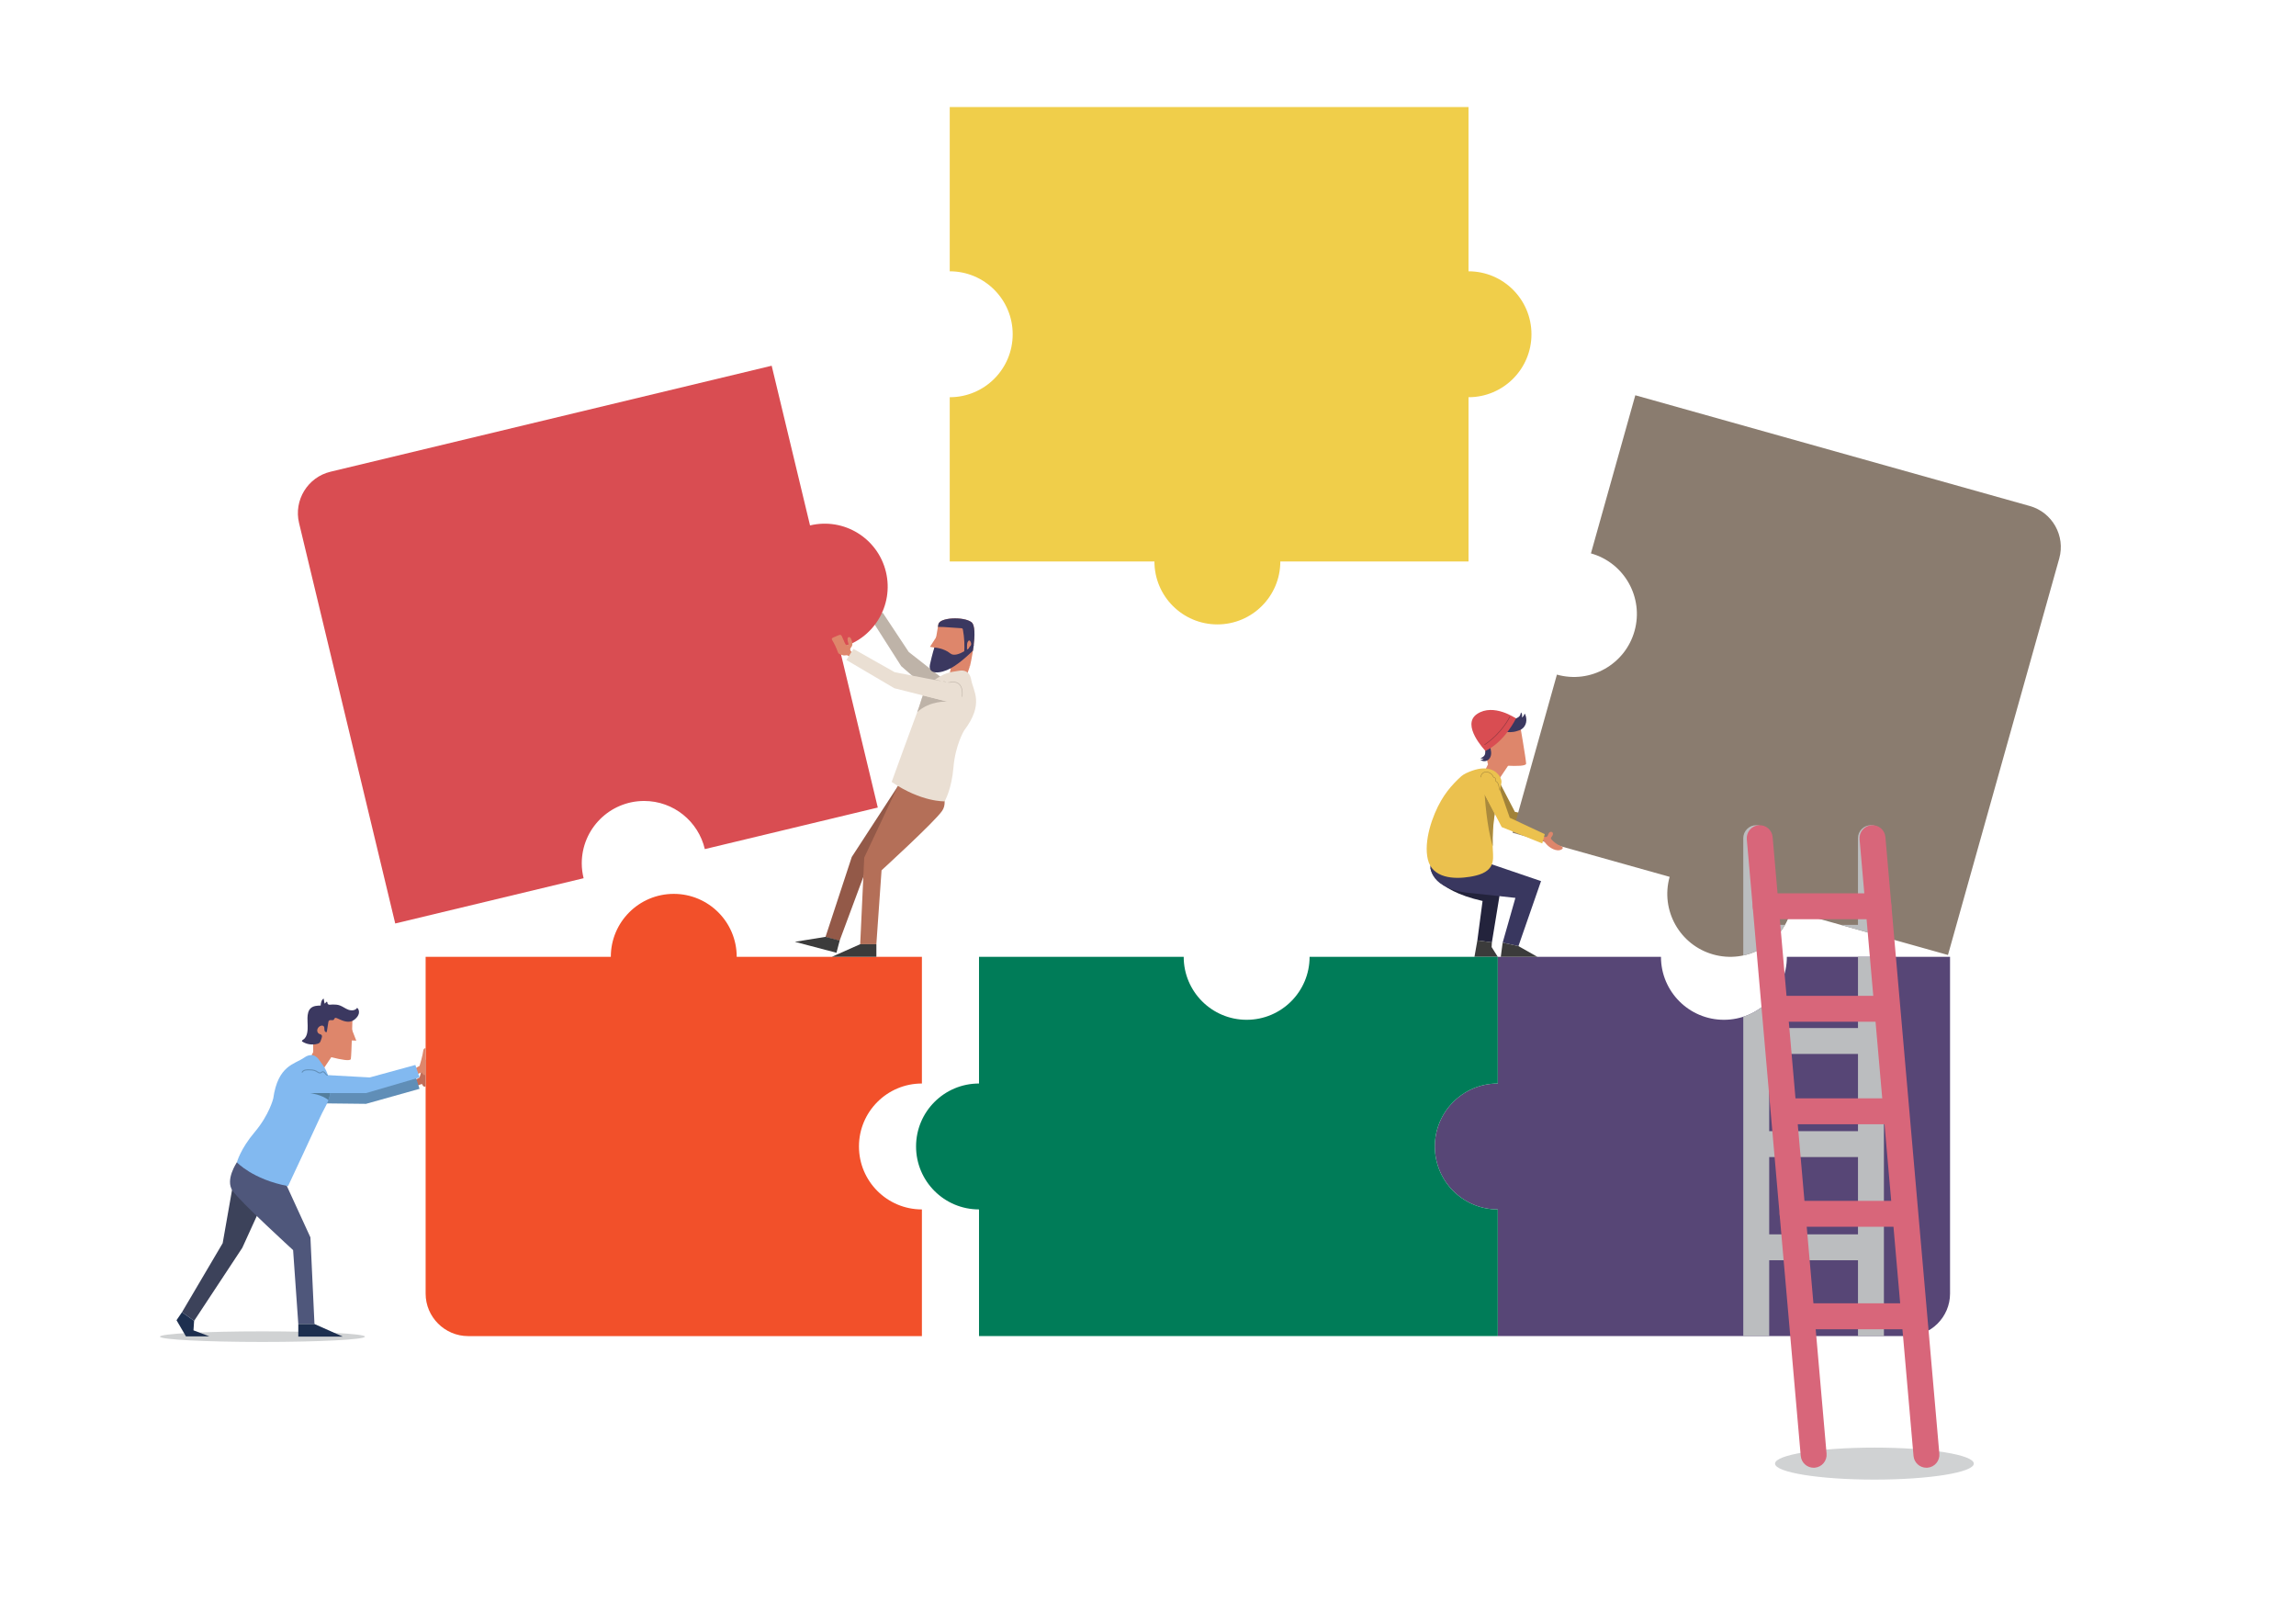 <?xml version="1.0" encoding="utf-8"?>
<!-- Generator: Adobe Illustrator 17.0.0, SVG Export Plug-In . SVG Version: 6.00 Build 0)  -->
<!DOCTYPE svg PUBLIC "-//W3C//DTD SVG 1.1//EN" "http://www.w3.org/Graphics/SVG/1.1/DTD/svg11.dtd">
<svg version="1.1" id="Capa_1" xmlns="http://www.w3.org/2000/svg" xmlns:xlink="http://www.w3.org/1999/xlink" x="0px" y="0px"
	 width="1190.55px" height="841.89px" viewBox="0 0 1190.55 841.89" enable-background="new 0 0 1190.55 841.89"
	 xml:space="preserve">
<path fill="#574676" d="M926.543,496.067c0,18.027-14.613,32.64-32.64,32.64c-18.027,0-32.64-14.613-32.64-32.64h-84.616v65.674
	c-18.027,0-32.64,14.613-32.64,32.64c0,18.027,14.613,32.64,32.64,32.64v65.674h212.476c12.121,0,22.038-9.917,22.038-22.038
	V496.067H926.543z"/>
<g>
	<path fill="#F0CE4A" d="M761.471,140.655V55.51H492.472c0,18.55,0,48.784,0,85.146c18.027,0,32.64,14.613,32.64,32.64
		c0,18.027-14.613,32.64-32.64,32.64c0,27.561,0,56.474,0,85.146h106.137c0,18.027,14.613,32.64,32.64,32.64
		c18.027,0,32.64-14.613,32.64-32.64h97.583v-85.146c18.027,0,32.64-14.613,32.64-32.64
		C794.111,155.269,779.498,140.655,761.471,140.655z"/>
</g>
<g>
	<ellipse fill="#D0D2D3" cx="136.09" cy="692.979" rx="53.143" ry="2.747"/>
	<path fill="#F2502A" d="M478.037,561.741c0-21.232,0-43.374,0-65.674h-96.029c0-18.027-14.613-32.64-32.64-32.64
		s-32.64,14.613-32.64,32.64h-96.029v174.591c0,12.121,9.917,22.038,22.038,22.038h235.301c0-16.849,0-39.481,0-65.674
		c-18.027,0-32.64-14.613-32.64-32.64C445.397,576.354,460.01,561.741,478.037,561.741z"/>
	<g>
		<path fill="#C06C58" d="M215.608,563.173l3.158-1.224c0,0,0.838,2.127,1.933,1.224v-13.79c0,0-1.16-0.065-1.289,1.675
			c-0.129,1.74-1.84,7.54-1.84,7.54l-3.186,1.804L215.608,563.173z"/>
		<polyline fill="#608EB7" points="162.213,562.256 191.723,564.206 215.466,557.994 217.545,564.495 189.779,572.282 
			158.637,571.933 		"/>
		<path fill="#DE866B" d="M215.608,557.172l3.158-1.224c0,0,0.838,2.127,1.933,1.224v-13.79c0,0-1.16-0.065-1.289,1.675
			c-0.129,1.74-1.84,7.539-1.84,7.539l-3.186,1.804L215.608,557.172z"/>
		<path fill="#DE866B" d="M182.788,527.184c0,0-0.475,19.22-0.863,21.81c-0.388,2.591-19.505-3.621-19.505-3.621
			s-0.705-20.596,3.831-22.692S182.885,523.548,182.788,527.184z"/>
		<polygon fill="#DE866B" points="181.928,532.33 184.739,539.515 181.088,539.348 		"/>
		<polygon fill="#DE866B" points="172.648,546.806 166.989,555.241 159.167,551.995 163.076,544.037 		"/>
		<path fill="#3C425A" d="M122.842,602.609l-7.377,41.909L94.37,680.306l6.286,4.49l24.987-37.882l15.521-34.056
			C141.164,612.859,127.524,601.709,122.842,602.609z"/>
		<path fill="#4F577B" d="M122.842,602.609c0,0-6.179,8.983-2.288,14.671c3.891,5.688,31.431,30.832,31.431,30.832l2.694,38.316
			h8.382l-2.095-44.902L147.1,611.293L122.842,602.609z"/>
		<path fill="#82B9F0" d="M165.344,549.317c0,0-2.705-4.454-7.618-0.991c-4.913,3.464-13.607,3.863-16.037,21.184
			c0,0-2.047,8.47-9.59,17.378c-7.543,8.907-9.257,15.721-9.257,15.721s8.119,8.823,26.522,12.336c0,0,14.105-30.07,16.656-35.79
			c2.55-5.72,6.158-9.765,5.173-16.46C170.208,556.001,168.742,553.839,165.344,549.317z"/>
		<polygon fill="#1D2F4F" points="154.679,686.428 154.679,692.979 177.793,692.979 163.06,686.428 		"/>
		<polygon fill="#1D2F4F" points="100.656,684.797 100.327,689.704 108.579,692.837 96.419,692.837 91.533,684.455 94.37,680.306 		
			"/>
		<polyline fill="#82B9F0" points="162.187,556.975 191.717,558.594 215.389,552.116 217.541,558.594 189.864,566.691 
			158.72,566.691 		"/>
		<path fill="#3B3860" d="M176.259,521.28c1.558,0.589,2.892,1.675,4.461,2.233c1.569,0.558,3.631,0.386,4.488-1.041
			c0.854,0.712,1.117,1.969,0.847,3.048c-0.269,1.079-0.992,1.995-1.824,2.733c-0.493,0.437-1.035,0.827-1.641,1.083
			c-1.261,0.533-2.71,0.449-4.03,0.085c-1.32-0.364-2.55-0.989-3.807-1.532c-0.369-0.159-0.83-0.302-1.143-0.049
			c-0.246,0.198-0.288,0.561-0.496,0.798c-0.57,0.647-1.785-0.088-2.456,0.454c-0.298,0.241-0.378,0.655-0.438,1.034
			c-0.258,1.637-0.517,3.274-0.775,4.911c-0.382,0.197-0.868-0.081-1.061-0.466c-0.193-0.385-0.179-0.835-0.189-1.265
			c-0.009-0.43-0.059-0.893-0.342-1.217c-0.495-0.567-1.436-0.417-2.067-0.007c-0.66,0.43-1.178,1.117-1.282,1.898
			c-0.104,0.781,0.266,1.636,0.967,1.994c0.44,0.225,1.003,0.274,1.302,0.667c0.308,0.405,0.187,0.98,0.036,1.466
			c-0.165,0.529-0.35,1.052-0.555,1.568c-0.122,0.308-0.256,0.621-0.481,0.864c-0.314,0.34-0.769,0.509-1.214,0.634
			c-2.598,0.729-5.498,0.3-7.774-1.149c-0.054-0.034-0.108-0.07-0.149-0.119c-0.258-0.312,0.199-0.699,0.548-0.904
			c1.213-0.714,1.827-2.136,2.1-3.517c0.501-2.538,0.113-5.156,0.153-7.743c0.029-1.88,0.382-3.941,1.817-5.157
			c1.343-1.138,3.258-1.226,5.019-1.258c0.115-1.368,0.36-2.952,1.553-3.632c0.151,0.855,0.302,1.709,0.453,2.563
			c0.562,0.017,0.817-1.143,1.296-0.848c0.214,0.131,0.179,0.443,0.229,0.689c0.245,1.2,1.853,0.681,2.667,0.685
			C173.771,520.79,175.025,520.813,176.259,521.28z"/>
		<path fill="#608EB7" d="M169.718,557.649c0.116,0,0.221-0.079,0.248-0.196c0.032-0.139-0.054-0.274-0.191-0.305
			c-0.376-0.088-0.645-0.435-0.929-0.803l-0.135-0.174c-0.518-0.651-1.147-0.928-1.678-0.729c-0.183,0.068-0.33,0.184-0.46,0.286
			c-0.08,0.063-0.16,0.128-0.249,0.175c-0.39,0.209-0.872,0.025-1.062-0.063c-0.225-0.107-0.434-0.246-0.656-0.395
			c-0.153-0.102-0.306-0.203-0.466-0.296c-1.266-0.733-2.835-0.747-4.097-0.758c-0.639-0.014-1.298-0.012-1.938,0.163
			c-0.745,0.203-1.342,0.642-1.635,1.207c-0.065,0.125-0.017,0.279,0.108,0.344c0.125,0.063,0.28,0.018,0.343-0.109
			c0.229-0.439,0.709-0.786,1.317-0.951c0.573-0.156,1.195-0.146,1.801-0.146c1.264,0.012,2.696,0.025,3.846,0.691
			c0.15,0.086,0.294,0.182,0.438,0.279c0.227,0.151,0.462,0.309,0.723,0.43c0.546,0.256,1.099,0.275,1.518,0.052
			c0.116-0.061,0.221-0.144,0.325-0.225c0.11-0.087,0.213-0.168,0.32-0.209c0.37-0.138,0.813,0.205,1.103,0.568l0.131,0.168
			c0.312,0.404,0.664,0.861,1.217,0.988C169.68,557.648,169.7,557.649,169.718,557.649z"/>
		<g>
			<path fill="#537E9D" d="M171.237,566.691c-0.164,1.292-0.49,2.502-0.93,3.67c-3.368-2.88-9.579-3.67-9.579-3.67H171.237z"/>
		</g>
	</g>
</g>
<g>
	<g>
		<polyline fill="#BEB3A8" points="494.523,356.256 471.227,338.037 457.672,317.578 451.788,321.038 467.293,345.352 
			490.737,365.853 		"/>
		<polygon fill="#935948" points="465.628,407.489 441.671,444.289 428.04,485.776 435.35,487.752 449.969,448.438 481.85,414.364 
					"/>
		<g>
			<path fill="#DE866B" d="M486.579,323.652c0,0-3.35,18.931-3.484,21.547c-0.134,2.616,19.836,0.323,19.836,0.323
				s4.779-20.046,0.75-23C499.651,319.567,487.206,320.069,486.579,323.652z"/>
			<g>
				<path fill="#3B3860" d="M503.681,322.521c-4.029-2.954-16.475-2.452-17.102,1.13c0,0-0.094,0.532-0.241,1.371
					c0.967,0.066,2.059-0.004,2.74,0.042c3.135,0.211,6.27,0.422,9.405,0.632c0.17,0.012,0.349,0.026,0.492,0.119
					c0.223,0.146,0.292,0.437,0.339,0.7c0.739,4.07,0.95,8.235,0.626,12.358c0.403,0.262,0.978,0.005,1.225-0.407
					c0.247-0.413,0.256-0.92,0.257-1.4c0.002-0.67,0.004-1.34,0.007-2.009c0.003-0.946,0.035-1.976,0.637-2.707
					c0.121-0.147,0.278-0.284,0.467-0.298c0.314-0.024,0.542,0.286,0.686,0.566c0.289,0.565,0.507,1.241,0.256,1.824
					c-0.197,0.457-0.641,0.76-0.9,1.184c-0.259,0.425-0.196,1.142,0.293,1.234c0.265,0.05,0.519-0.115,0.729-0.283
					c0.441-0.352,0.827-0.758,1.183-1.191C505.499,329.934,505.728,324.023,503.681,322.521z"/>
			</g>
			<polygon fill="#DE866B" points="486.4,328.865 482.219,335.35 485.831,335.911 			"/>
		</g>
		<polygon fill="#DE866B" points="494.137,340.776 492.164,350.741 499.987,353.985 502.858,345.597 		"/>
		<path fill="#B46F58" d="M486.257,405.697c0,0,6.179,8.983,2.288,14.671c-3.892,5.688-31.431,30.832-31.431,30.832l-2.694,38.316
			h-8.382l2.095-44.901l18.3-38.835L486.257,405.697z"/>
		<path fill="#EADFD3" d="M497.519,347.721c0,0,5.064-1.231,6.082,4.693c1.018,5.924,6.878,12.36-3.667,26.316
			c0,0-4.549,7.432-5.527,19.063c-0.977,11.631-4.589,17.658-4.589,17.658s-11.981,0.485-27.466-10.06
			c0,0,11.322-31.225,13.57-37.07c2.248-5.845,2.563-11.257,7.997-15.288C489.352,349,491.918,348.51,497.519,347.721z"/>
		<g>
			<path fill="#BEB3A8" d="M491.244,363.764l-12.72-3.217c-0.919,2.436-1.558,5.053-2.603,7.772
				c-0.098,0.254-0.218,0.572-0.348,0.917C482.23,363.074,491.244,363.764,491.244,363.764z"/>
		</g>
		<polygon fill="#3B3B3B" points="454.433,489.516 454.433,496.067 431.318,496.067 446.051,489.516 		"/>
		<polygon fill="#3B3B3B" points="435.404,487.622 433.732,493.956 412.159,488.279 428.076,485.705 		"/>
		<path fill="#3B3860" d="M484.508,335.706c0,0,4.806,0.224,8.295,3.088c3.49,2.863,12.127-4.598,12.127-4.598l-0.425,3.132
			c0,0-6.182,6.224-11.492,9.124c-5.31,2.9-11.984,3.481-10.794-1.977C483.409,339.017,484.508,335.706,484.508,335.706z"/>
	</g>
	
		<path fill="none" stroke="#BEB3A8" stroke-width="0.283" stroke-linecap="round" stroke-linejoin="round" stroke-miterlimit="10" d="
		M484.591,352.539c0.724,0.031,1.527,0.352,2.251,0.383c0.16,0.007,0.328,0.016,0.467,0.095c0.301,0.172,0.377,0.613,0.691,0.76
		c0.555,0.26,1.137-0.634,1.712-0.424c0.211,0.077,0.342,0.283,0.517,0.424c0.484,0.392,1.19,0.234,1.796,0.091
		c1.663-0.394,3.551-0.489,4.945,0.501c1,0.71,1.589,1.887,1.837,3.089c0.248,1.201,0.193,2.442,0.137,3.667"/>
	<g>
		<path fill="#D94D52" d="M459.389,296.52c-4.21-17.528-21.833-28.324-39.361-24.114c-8.493-35.356-15.554-64.754-19.887-82.791
			l-228.793,54.957c-11.785,2.831-19.112,14.79-16.281,26.576l49.873,207.628l97.681-23.464c-0.606-2.474-0.962-5.045-0.962-7.705
			c0-17.866,14.483-32.348,32.348-32.348c15.318,0,28.119,10.659,31.467,24.956l89.687-21.543
			c-6.697-27.878-13.449-55.992-19.887-82.791C452.803,331.67,463.599,314.048,459.389,296.52z"/>
		<path fill="#DE866B" d="M440.852,336.661c0.013-0.622,0.564-1.078,0.859-1.626c0.559-1.037,0.165-2.308-0.238-3.415
			c-0.134-0.367-0.276-0.747-0.556-1.02c-0.28-0.272-0.741-0.401-1.068-0.186c-0.343,0.225-0.396,0.702-0.375,1.112
			c0.034,0.65,0.167,1.295,0.395,1.905c0.06,0.163,0.129,0.33,0.115,0.503c-0.04,0.477-0.703,0.674-1.124,0.448
			c-0.421-0.227-0.642-0.695-0.836-1.132c-0.47-1.062-0.94-2.123-1.409-3.185c-0.148-0.333-0.32-0.693-0.649-0.851
			c-0.396-0.189-0.862-0.015-1.265,0.158c-0.871,0.375-1.742,0.75-2.613,1.126c-0.337,0.145-0.72,0.349-0.771,0.712
			c-0.034,0.243,0.099,0.475,0.225,0.687c1.149,1.927,2.113,3.963,2.875,6.073c0.103,0.286,0.209,0.583,0.418,0.804
			c0.209,0.22,0.499,0.341,0.781,0.456c0.799,0.326,1.638,0.659,2.498,0.573c0.356-0.035,0.713-0.143,1.067-0.088
			c1.091,0.169,2.411,2.733,3.583,1.18C443.975,339.29,440.823,338.077,440.852,336.661z"/>
		<polyline fill="#EADFD3" points="492.934,354.169 463.909,348.499 442.547,336.415 438.873,342.168 463.72,356.803 
			493.913,364.439 		"/>
	</g>
</g>
<g>
	<path fill="#A18239" d="M777.896,406.213l7.631,14.696l20.547,4.448l-0.483,4.143l-24.254-3.626l-9.266-19.258
		C772.071,406.616,776.372,403.279,777.896,406.213z"/>
	<path fill="#DE866B" d="M787.941,374.303c0,0,3.282,18.944,3.407,21.56c0.124,2.617-19.837,0.252-19.837,0.252
		s-4.708-20.063-0.668-23.003C774.883,370.172,787.327,370.719,787.941,374.303z"/>
	<path fill="#3B3860" d="M773.195,389.867c0.108,1.122-0.098,2.299-0.729,3.233c-0.631,0.934-1.719,1.587-2.846,1.546
		c-0.745-0.027-1.446-0.34-2.125-0.647c0.695,0.027,1.397-0.249,1.889-0.742c-0.574,0.147-1.204,0.066-1.722-0.223
		c0.924-0.287,1.846-0.818,2.245-1.699c0.234-0.515,0.264-1.095,0.291-1.66c0.037-0.762,0.073-1.523,0.11-2.285
		c0.019-0.393,0.039-0.794,0.178-1.162c0.098-0.259,0.251-0.494,0.427-0.708c0.369-0.449,0.896-0.828,1.477-0.803
		c0.398,0.017,0.902,0.345,0.973,0.766c0.069,0.406-0.312,0.815-0.405,1.209C772.711,387.745,773.094,388.821,773.195,389.867z"/>
	<polygon fill="#DE866B" points="782.585,396.104 776.925,404.539 769.103,401.293 773.013,393.336 	"/>
	<path fill="#8A7C6F" d="M1052.529,262.346l-204.57-57.421l-23.01,81.977c17.356,4.872,27.476,22.891,22.605,40.247
		c-4.872,17.356-22.89,27.476-40.246,22.605l-23.011,81.977l81.468,22.867c-4.872,17.356,5.249,35.375,22.605,40.246
		c17.356,4.872,35.375-5.249,40.246-22.605l81.468,22.867l57.707-205.588C1071.067,277.849,1064.199,265.621,1052.529,262.346z"/>
	<path fill="#DE866B" d="M802.828,432.534c0.151-0.453,0.423-0.887,0.84-1.119c0.417-0.232,0.994-0.211,1.324,0.135
		c0.334,0.351,0.328,0.917,0.145,1.366c-0.182,0.449-0.507,0.822-0.77,1.228c-0.085,0.132-0.166,0.274-0.173,0.431
		c-0.011,0.239,0.149,0.449,0.306,0.629c1.318,1.516,3.003,2.71,4.87,3.451c0.435,0.172,0.956,0.418,0.983,0.884
		c0.021,0.362-0.286,0.658-0.599,0.841c-1.292,0.756-2.952,0.479-4.323-0.122c-1.507-0.66-2.853-1.685-3.891-2.962
		c-0.442-0.544-0.855-1.155-1.484-1.466c-0.731-0.36-2.446-0.388-2.356-1.61c0.052-0.712,0.489-0.706,1.108-0.733
		C800.748,433.404,801.98,435.08,802.828,432.534z"/>
	<path fill="#23233C" d="M741.728,449.943c0,0,0.85,11.242,27.032,17.16l-2.702,20.457l7.527,1.029l4.31-26.311
		C777.896,462.279,744.031,448.094,741.728,449.943z"/>
	<path fill="#39375F" d="M741.673,448.858c0,0-0.951,12.598,22.255,14.283l21.854,2.362l-6.608,23.205l8.185,1.802l11.715-33.709
		l-28.703-9.773C770.371,447.029,748.031,443.478,741.673,448.858z"/>
	<path fill="#EBC14E" d="M747.359,414.901c1.879-3.19,4.116-6.173,6.671-8.853c1.187-1.245,2.452-2.536,3.748-3.646
		c1.4-1.199,3.325-1.991,5.031-2.63c0.178-0.067,0.356-0.131,0.536-0.195c2.045-0.722,4.19-1.237,6.358-1.2
		c2.168,0.037,4.37,0.662,6.058,2.023c1.458,1.177,3.103,3.469,2.773,5.424c-0.449,2.661-1.15,5.249-1.819,7.862
		c-2.269,8.866-3.155,18.084-2.617,27.219c0.154,2.61,0.397,5.363-0.741,7.717c-1.918,3.968-6.862,5.238-11.211,5.957
		c-8.312,1.374-19.418,0.733-21.758-8.984C738.124,436.196,742.656,422.886,747.359,414.901z"/>
	<g>
		<path fill="#AA8A3D" d="M769.853,411.901c0,0,0.978,16.723,4.203,26.912c-0.198-5.651,0.135-11.313,1.012-16.898
			c-0.011-0.026-0.019-0.073-0.031-0.096L769.853,411.901z"/>
	</g>
	<polyline fill="#EBC14E" points="769.205,410.663 778.686,428.799 799.707,437.278 801.003,432.45 782.867,423.971 
		776.036,404.539 	"/>
	
		<path fill="none" stroke="#AA8A3D" stroke-width="0.283" stroke-linecap="round" stroke-linejoin="round" stroke-miterlimit="10" d="
		M777.669,409.669c-0.177-0.758-0.354-1.516-0.531-2.274c-0.162-0.693-0.351-1.434-0.885-1.904c-0.302-0.266-0.721-0.462-0.82-0.851
		c-0.106-0.415,0.192-0.94-0.111-1.243c-0.145-0.145-0.371-0.163-0.557-0.249c-0.404-0.188-0.569-0.661-0.786-1.05
		c-0.341-0.612-0.893-1.092-1.513-1.418c-0.911-0.478-2.028-0.631-2.979-0.238c-0.95,0.394-1.665,1.397-1.56,2.42"/>
	<polygon fill="#3B3B3B" points="779.173,488.708 778.199,496.067 797.204,496.067 787.359,490.51 	"/>
	<polygon fill="#3B3B3B" points="766.059,487.561 764.55,496.067 776.647,496.067 773.461,491.016 773.586,488.59 	"/>
	<path fill="#3B3860" d="M787.331,371.809c0.454-0.33,0.846-0.773,1.017-1.308c0.123-0.386,0.141-0.83,0.417-1.126
		c0.542,0.713,0.664,1.724,0.306,2.545c0.395-0.121,0.716-0.419,0.946-0.762c0.229-0.343,0.377-0.733,0.523-1.119
		c0.153-0.003,0.251,0.158,0.312,0.298c0.592,1.36,0.795,2.907,0.452,4.351c-0.343,1.443-1.254,2.767-2.544,3.5
		c-0.519,0.295-1.086,0.492-1.655,0.676c-0.728,0.235-1.465,0.45-2.221,0.573c-1.134,0.183-2.291,0.154-3.439,0.106
		c-0.128-0.005-0.262-0.013-0.373-0.076c-0.097-0.055-0.166-0.148-0.227-0.242c-0.662-1.023-0.562-2.411,0.02-3.482
		c0.582-1.07,1.577-1.861,2.637-2.462c0.619-0.351,1.311-0.681,2.029-0.748C786.215,372.468,786.764,372.221,787.331,371.809z"/>
	<path fill="#D94D52" d="M786.075,372.483c0,0-5.768,12.112-15.823,16.815c0,0-12.925-13.422-4.316-19.159
		C774.544,364.402,786.075,372.483,786.075,372.483z"/>
	
		<path fill="none" stroke="#8D373F" stroke-width="0.283" stroke-linecap="round" stroke-linejoin="round" stroke-miterlimit="10" d="
		M782.862,371.641c0,0-3.771,8.153-13.009,14.44"/>
</g>
<g>
	<path fill="#BBBDBF" d="M925.561,479.495h-8.175v-44.953c0-3.711-3.01-6.721-6.721-6.721c-3.711,0-6.721,3.01-6.721,6.721v60.797
		C912.969,493.421,920.912,487.713,925.561,479.495z"/>
	<path fill="#BBBDBF" d="M970.144,427.821c-3.711,0-6.721,3.01-6.721,6.721v44.953h-8.96l22.401,6.288v-51.241
		C976.865,430.831,973.855,427.821,970.144,427.821z"/>
	<path fill="#BBBDBF" d="M963.423,532.972h-46.037v-14.269c-3.681,3.818-8.275,6.743-13.442,8.414v165.579h13.442V653.37h46.037
		v39.325h13.442V496.067h-13.442V532.972z M963.423,639.929h-46.037v-40.038h46.037V639.929z M963.423,586.449h-46.037v-40.036
		h46.037V586.449z"/>
</g>
<g>
	<ellipse fill="#D0D2D3" cx="971.947" cy="758.801" rx="51.532" ry="8.297"/>
	<path fill="#D8667A" d="M940.431,760.941c-3.447,0-6.38-2.637-6.688-6.135l-27.969-319.682c-0.322-3.697,2.412-6.957,6.11-7.281
		c3.732-0.292,6.957,2.415,7.281,6.11l27.969,319.683c0.322,3.697-2.412,6.957-6.11,7.281
		C940.825,760.932,940.626,760.941,940.431,760.941z"/>
	<path fill="#D8667A" d="M998.907,760.941c-3.447,0-6.38-2.637-6.688-6.135l-27.967-319.682c-0.322-3.697,2.412-6.957,6.11-7.281
		c3.739-0.292,6.957,2.415,7.281,6.11l27.967,319.683c0.322,3.697-2.412,6.957-6.11,7.281
		C999.301,760.932,999.102,760.941,998.907,760.941z"/>
	<path fill="#D8667A" d="M974.038,476.583H915.56c-3.711,0-6.721-3.01-6.721-6.721c0-3.711,3.01-6.721,6.721-6.721h58.478
		c3.711,0,6.721,3.01,6.721,6.721C980.759,473.573,977.749,476.583,974.038,476.583z"/>
	<path fill="#D8667A" d="M978.05,529.725h-56.193c-3.711,0-6.721-3.01-6.721-6.721c0-3.711,3.01-6.721,6.721-6.721h56.193
		c3.711,0,6.721,3.01,6.721,6.721C984.771,526.715,981.761,529.725,978.05,529.725z"/>
	<path fill="#D8667A" d="M982.065,582.864h-55.612c-3.711,0-6.721-3.01-6.721-6.721c0-3.711,3.01-6.721,6.721-6.721h55.612
		c3.711,0,6.721,3.01,6.721,6.721C988.785,579.854,985.776,582.864,982.065,582.864z"/>
	<path fill="#D8667A" d="M986.079,636.005h-56.573c-3.711,0-6.721-3.01-6.721-6.721c0-3.711,3.01-6.721,6.721-6.721h56.573
		c3.711,0,6.721,3.01,6.721,6.721C992.8,632.996,989.79,636.005,986.079,636.005z"/>
	<path fill="#D8667A" d="M990.401,689.147H935.07c-3.711,0-6.721-3.01-6.721-6.721c0-3.711,3.01-6.721,6.721-6.721h55.332
		c3.711,0,6.721,3.01,6.721,6.721C997.122,686.137,994.112,689.147,990.401,689.147z"/>
</g>
<g>
	<path fill="#007C58" d="M776.647,561.741v-65.674h-97.583c0,18.027-14.613,32.64-32.64,32.64c-18.026,0-32.64-14.613-32.64-32.64
		H507.647c0,22.299,0,44.442,0,65.674c-18.027,0-32.64,14.613-32.64,32.64c0,18.027,14.613,32.64,32.64,32.64
		c0,26.193,0,48.825,0,65.674h268.999v-65.674c-18.027,0-32.64-14.613-32.64-32.64C744.007,576.354,758.62,561.741,776.647,561.741z
		"/>
	<path fill="#007C58" d="M635.753,583.284c-0.48,0.11-1.329,0.264-1.62,0.709c-0.17,0.261-0.18,0.722,0.048,0.961
		c0.134,0.14,0.357,0.143,0.544,0.091c0.186-0.052,0.359-0.149,0.55-0.181c0.19-0.032,0.418,0.024,0.502,0.199
		c0.043,0.09,0.04,0.195,0.05,0.294c0.025,0.245,0.141,0.48,0.319,0.65c0.128,0.122,0.335,0.208,0.474,0.099
		c0.069-0.055,0.101-0.144,0.117-0.231c0.067-0.361-0.047-0.8,0.221-1.051c0.056-0.052,0.133-0.092,0.208-0.077
		c0.214,0.043,0.156,0.4,0.328,0.534c0.138,0.107,0.349,0.005,0.442-0.142c0.093-0.147,0.117-0.328,0.194-0.485
		c0.077-0.156,0.25-0.296,0.414-0.237c0.139,0.049,0.203,0.215,0.332,0.285c0.215,0.118,0.466-0.075,0.621-0.264
		c0.195-0.237,0.374-0.5,0.635-0.661c0.262-0.161,0.642-0.184,0.848,0.043c0.092,0.102,0.136,0.238,0.168,0.372
		c0.077,0.322,0.1,0.659,0.218,0.968s0.366,0.6,0.694,0.642c0.062,0.008,0.126,0.006,0.185-0.013
		c0.125-0.041,0.214-0.158,0.258-0.282c0.101-0.282,0.012-0.591-0.048-0.884c-0.06-0.293-0.078-0.634,0.125-0.854
		c0.08-0.087,0.188-0.146,0.258-0.24c0.115-0.156,0.102-0.369,0.084-0.562c0.188,0.034,0.377-0.091,0.471-0.257
		c0.094-0.166,0.11-0.364,0.107-0.555c-0.001-0.067-0.005-0.137-0.039-0.195c-0.055-0.093-0.17-0.127-0.275-0.149
		c-0.729-0.154-1.489-0.082-2.216,0.081c-0.727,0.164-1.43,0.417-2.144,0.63C637.816,582.825,636.782,583.047,635.753,583.284z"/>
</g>
</svg>

